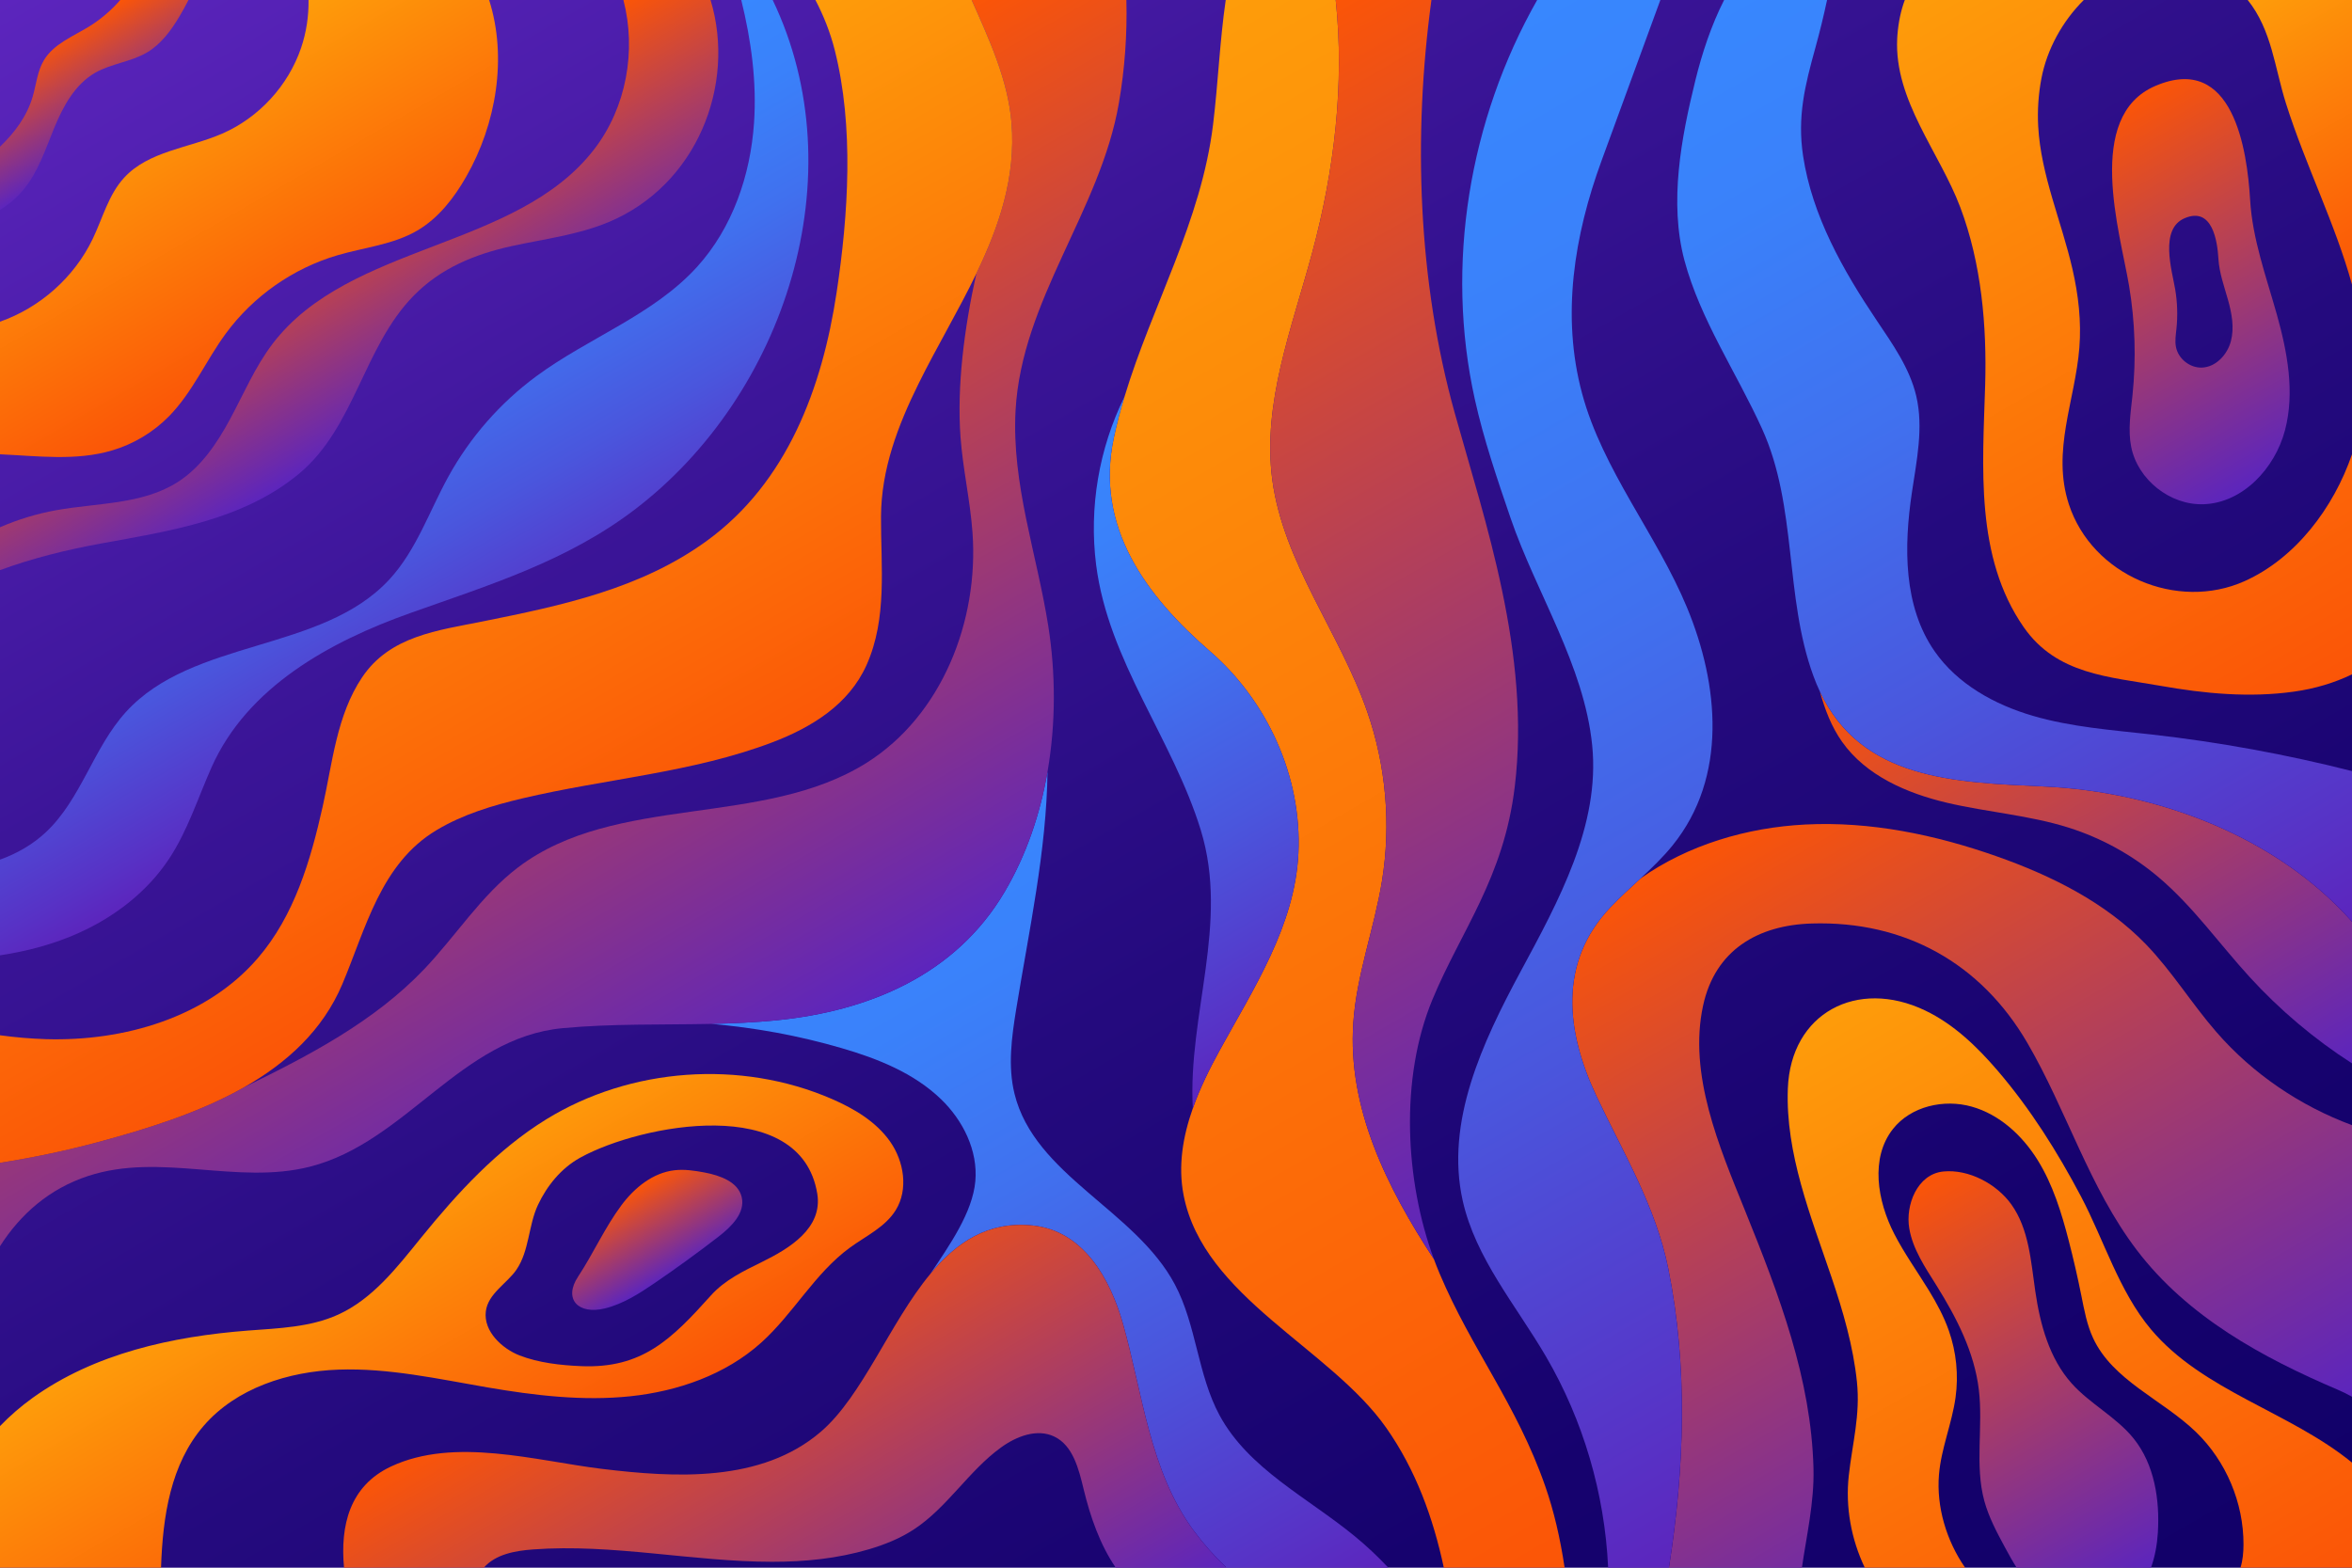 <?xml version="1.0" encoding="utf-8"?>
<!-- Generator: Adobe Illustrator 25.0.1, SVG Export Plug-In . SVG Version: 6.00 Build 0)  -->
<svg version="1.2" baseProfile="tiny" xmlns="http://www.w3.org/2000/svg" xmlns:xlink="http://www.w3.org/1999/xlink" x="0px"
	 y="0px" viewBox="0 0 750 500" overflow="visible" xml:space="preserve">
<g id="BACKGROUND">
	<linearGradient id="SVGID_1_" gradientUnits="userSpaceOnUse" x1="172.997" y1="-99.88" x2="577.003" y2="599.88">
		<stop  offset="0" style="stop-color:#5C25BD"/>
		<stop  offset="0.289" style="stop-color:#3C1599"/>
		<stop  offset="0.566" style="stop-color:#240A7E"/>
		<stop  offset="0.812" style="stop-color:#16026E"/>
		<stop  offset="1" style="stop-color:#110068"/>
	</linearGradient>
	<rect fill="url(#SVGID_1_)" width="750" height="500"/>
</g>
<g id="OBJECTS">
	<g>
		<g id="XMLID_1_">
			<g>
				<linearGradient id="SVGID_2_" gradientUnits="userSpaceOnUse" x1="17.631" y1="11.962" x2="37.038" y2="45.576">
					<stop  offset="0" style="stop-color:#FB5507"/>
					<stop  offset="1" style="stop-color:#5C25BD"/>
				</linearGradient>
				<path fill="url(#SVGID_2_)" d="M38.35,0h21.76c-0.9,1.76-1.85,3.49-2.86,5.19c-2.67,4.49-5.87,8.88-10.37,11.54
					c-5.11,3.02-11.39,3.53-16.53,6.48C23.9,26.91,20.13,33.9,17.3,40.77s-5.14,14.15-9.91,19.85c-2.1,2.51-4.61,4.62-7.39,6.34
					V46.79c4.7-4.51,8.55-9.66,10.4-15.88c1.16-3.91,1.49-8.16,3.58-11.67c3.09-5.2,9.21-7.58,14.37-10.74
					C32.09,6.2,35.47,3.31,38.35,0z"/>
				<linearGradient id="SVGID_3_" gradientUnits="userSpaceOnUse" x1="51.717" y1="26.947" x2="98.845" y2="108.576">
					<stop  offset="0" style="stop-color:#FE9C0A"/>
					<stop  offset="1" style="stop-color:#FB5507"/>
				</linearGradient>
				<path fill="url(#SVGID_3_)" d="M155.97,0c5.81,18.19,2.35,39.52-7.34,56.41c-3.87,6.75-8.8,13.15-15.51,17.09
					c-7.67,4.51-16.86,5.39-25.4,7.88c-14.23,4.15-27.01,13.11-35.77,25.07c-6.29,8.59-10.58,18.68-18.03,26.28
					c-4.99,5.1-11.3,8.89-18.14,10.92c-11.51,3.42-23.69,1.79-35.78,1.24V102.6c12.77-4.48,23.68-14.16,29.55-26.38
					c3.18-6.63,5.05-14.1,10.01-19.52c7.8-8.51,20.63-9.46,31.22-14.05C82.5,37.57,91.9,27.37,96.01,15.27
					C97.68,10.36,98.46,5.18,98.39,0h18.24H155.97z"/>
				<linearGradient id="SVGID_4_" gradientUnits="userSpaceOnUse" x1="580.39" y1="324.013" x2="698.997" y2="529.446">
					<stop  offset="0" style="stop-color:#FE9C0A"/>
					<stop  offset="1" style="stop-color:#FB5507"/>
				</linearGradient>
				<path fill="url(#SVGID_4_)" d="M750,466.48V500h-35.57c0.76-2.37,0.96-4.9,0.97-7.4c0.04-13.34-5.56-26.6-15.15-35.87
					c-10.77-10.4-26.55-16.4-32.83-30c-1.95-4.22-2.79-8.86-3.71-13.43c-1.18-5.91-2.53-11.78-4.04-17.61
					c-2.31-8.93-5.05-17.88-9.92-25.71c-4.87-7.83-12.13-14.53-21-17.03c-8.88-2.51-19.39-0.13-25.11,7.1
					c-7.34,9.27-5.01,23.01,0.41,33.52c3.21,6.24,7.36,12.01,11.02,17.99c2.51,4.1,4.78,8.31,6.37,12.84
					c2.39,6.8,3.13,14.16,2.14,21.29c-1.15,8.34-4.6,16.27-5.29,24.66c-0.84,10.18,2.34,21.03,8.35,29.65h-32
					c-4.35-9.1-6.22-19.39-5.1-29.42c1.14-10.28,3.69-19.2,2.6-29.8c-1.18-11.42-4.43-22.54-8.1-33.38
					c-6.65-19.63-14.71-39.48-13.94-60.19c0.9-24.14,22.12-35.26,43.75-24.94c9.1,4.34,16.55,11.51,23.12,19.17
					c10.49,12.23,19.1,25.94,26.61,40.16c7.32,13.87,12.14,30.3,22.32,42.39C702.49,443.7,730.08,450.22,750,466.48z"/>
				<linearGradient id="SVGID_5_" gradientUnits="userSpaceOnUse" x1="546.794" y1="266.104" x2="675.267" y2="488.627">
					<stop  offset="0" style="stop-color:#FB5507"/>
					<stop  offset="1" style="stop-color:#5C25BD"/>
				</linearGradient>
				<path fill="url(#SVGID_5_)" d="M750,358.86v86.62c-1.41-0.8-2.89-1.53-4.43-2.19c-24.19-10.31-48-23.3-64.2-44.6
					c-15.18-19.96-22.34-44.52-34.87-66.03c-14.84-25.49-39.13-39-68.75-38.12c-17.22,0.52-30.85,8.48-34.68,26.22
					c-4.74,21.92,5.19,45.08,13.24,65c11.17,27.61,21.22,53.98,21.97,82.52c0.28,10.96-2.26,21.69-3.69,31.72h-42.41
					c5.01-31.72,6.09-64.22-0.22-95.45c-4-19.82-14.34-36.83-22.86-54.89c-9.72-20.57-12.37-42.71,4.53-60.4
					c3.03-3.17,6.3-6.12,9.52-9.11c15.22-10.72,33.9-16.23,52.56-17.18c20.67-1.05,41.34,3.24,60.86,10.1
					c17.6,6.19,34.81,14.74,47.77,28.16c8.29,8.6,14.58,18.92,22.42,27.93C718.36,342.51,733.43,352.71,750,358.86z"/>
				<linearGradient id="SVGID_6_" gradientUnits="userSpaceOnUse" x1="627.201" y1="193.545" x2="720.954" y2="355.93">
					<stop  offset="0" style="stop-color:#FB5507"/>
					<stop  offset="1" style="stop-color:#5C25BD"/>
				</linearGradient>
				<path fill="url(#SVGID_6_)" d="M750,293.95v45.21c-12.03-7.74-23.05-17.05-32.7-27.61c-9.68-10.6-18.03-22.5-28.99-31.77
					c-8.37-7.08-18.17-12.49-28.63-15.8c-12.59-3.98-25.94-4.92-38.8-7.94c-12.86-3.03-25.89-8.68-33.5-19.48
					c-3.38-4.79-5.47-10.28-7.04-15.96c13.31,28.11,42.72,28.91,71.48,30.24C687.92,252.51,725.75,266.67,750,293.95z"/>
				<linearGradient id="SVGID_7_" gradientUnits="userSpaceOnUse" x1="535.239" y1="8.395" x2="712.578" y2="315.555">
					<stop  offset="0" style="stop-color:#3887FE"/>
					<stop  offset="0.172" style="stop-color:#3A81FA"/>
					<stop  offset="0.397" style="stop-color:#4071EF"/>
					<stop  offset="0.651" style="stop-color:#4A56DD"/>
					<stop  offset="0.924" style="stop-color:#5831C5"/>
					<stop  offset="1" style="stop-color:#5C25BD"/>
				</linearGradient>
				<path fill="url(#SVGID_7_)" d="M580.34,220.6c-0.76-1.6-1.46-3.29-2.11-5.07c-9.25-25.35-5.08-53.91-16.32-78.71
					c-8.15-17.97-19.73-34.87-24.78-53.78c-4.94-18.49-1.01-39.17,3.48-57.38c2.16-8.78,5.08-17.58,9.17-25.66h32.83
					c-1.09,5.11-2.34,10.21-3.73,15.25c-3.3,11.93-5.82,21.93-3.91,34.51c2.9,19.08,12.69,36.39,23.45,52.41
					c5.1,7.6,10.56,15.27,12.64,24.18c2.35,10.06,0.12,20.53-1.4,30.75c-2.58,17.29-2.73,36.3,7.26,50.64
					c7.28,10.46,19.1,17,31.33,20.57c12.22,3.58,25.03,4.51,37.69,5.93c21.58,2.43,43,6.34,64.06,11.69v48.02
					c-24.25-27.28-62.08-41.44-98.18-43.11C623.06,249.51,593.65,248.71,580.34,220.6z"/>
				<linearGradient id="SVGID_8_" gradientUnits="userSpaceOnUse" x1="600.322" y1="4.086" x2="729.105" y2="227.144">
					<stop  offset="0" style="stop-color:#FE9C0A"/>
					<stop  offset="1" style="stop-color:#FB5507"/>
				</linearGradient>
				<path fill="url(#SVGID_8_)" d="M750,144.9v70.18c-5.54,2.66-11.69,4.56-18.51,5.51c-14.15,1.99-28.47,0.64-42.47-1.84
					c-16.57-2.93-33.18-3.6-43.7-18.72c-15.58-22.39-13.07-51.22-12.3-77.06c0.57-19.03-1.17-38.94-7.94-56.88
					c-6.65-17.62-21.05-34.05-20.11-53.73c0.02-0.39,0.04-0.77,0.07-1.16c0.33-4.18,1.13-7.89,2.36-11.2h57.07
					c-6.8,6.76-11.73,15.69-13.51,25.02c-0.95,5-1.3,10.12-1.03,15.21c0.85,15.64,7.44,30.33,10.93,45.59
					c1.89,8.22,2.87,16.69,2.2,25.08c-1.34,16.88-8.9,32.89-3.35,49.92c7.41,22.7,34.54,34.18,56.05,24.53
					C731.97,178.07,744.12,162.03,750,144.9z"/>
				<linearGradient id="SVGID_9_" gradientUnits="userSpaceOnUse" x1="722.04" y1="-3.054" x2="769.648" y2="79.406">
					<stop  offset="0" style="stop-color:#FE9C0A"/>
					<stop  offset="1" style="stop-color:#FB5507"/>
				</linearGradient>
				<path fill="url(#SVGID_9_)" d="M750,0v90.75c-5.36-19.44-14.76-37.89-21.05-57.75c-3.63-11.46-4.51-23.38-12.2-33H750z"/>
				<linearGradient id="SVGID_10_" gradientUnits="userSpaceOnUse" x1="666.182" y1="39.407" x2="729.216" y2="148.586">
					<stop  offset="0" style="stop-color:#FB5507"/>
					<stop  offset="1" style="stop-color:#5C25BD"/>
				</linearGradient>
				<path fill="url(#SVGID_10_)" d="M726.01,100.22c3.38,12.05,5.81,24.91,2.62,37.02c-3.2,12.11-13.43,23.15-25.94,23.58
					c-10.7,0.37-21.04-7.84-23.11-18.34c-1.06-5.37-0.15-10.92,0.42-16.37c1.21-11.65,0.84-23.47-1.1-35.03
					c-2.87-17.08-14.26-53.95,8.38-63.67c24.87-10.67,29.3,20.57,30.23,36.29C718.24,76.21,722.62,88.16,726.01,100.22z
					 M711.38,108.82c1.14-4.33,0.28-8.92-0.93-13.22c-1.21-4.31-2.78-8.57-3.04-13.04c-0.33-5.61-1.91-16.77-10.79-12.96
					c-8.09,3.47-4.02,16.64-2.99,22.74c0.69,4.12,0.82,8.34,0.39,12.5c-0.2,1.95-0.53,3.93-0.15,5.85c0.74,3.75,4.43,6.68,8.25,6.55
					C706.59,117.08,710.24,113.14,711.38,108.82z"/>
				<linearGradient id="SVGID_11_" gradientUnits="userSpaceOnUse" x1="606.512" y1="380.166" x2="678.249" y2="504.417">
					<stop  offset="0" style="stop-color:#FB5507"/>
					<stop  offset="1" style="stop-color:#5C25BD"/>
				</linearGradient>
				<path fill="url(#SVGID_11_)" d="M680.4,458.84c6.61,8.26,8.34,19.48,7.69,30.04c-0.23,3.69-0.9,7.57-2.19,11.12h-42.83
					c-1.36-2.11-2.57-4.33-3.75-6.51c-2.57-4.76-5.15-9.58-6.57-14.8c-3.1-11.44-0.33-23.65-1.74-35.43
					c-1.42-11.96-7.1-23-13.48-33.22c-0.04-0.08-0.09-0.15-0.14-0.23c-3.55-5.66-7.43-11.39-8.56-17.97
					c-1.29-7.44,2.52-17.36,10.84-18.2c8.14-0.81,17.04,3.98,21.69,10.48c5.64,7.88,6.25,18.14,7.65,27.73
					c1.54,10.58,4.48,21.44,11.62,29.4C666.53,447.83,674.87,451.95,680.4,458.84z"/>
				<linearGradient id="SVGID_12_" gradientUnits="userSpaceOnUse" x1="405.133" y1="49.096" x2="632.142" y2="442.287">
					<stop  offset="0" style="stop-color:#3887FE"/>
					<stop  offset="0.172" style="stop-color:#3A81FA"/>
					<stop  offset="0.397" style="stop-color:#4071EF"/>
					<stop  offset="0.651" style="stop-color:#4A56DD"/>
					<stop  offset="0.924" style="stop-color:#5831C5"/>
					<stop  offset="1" style="stop-color:#5C25BD"/>
				</linearGradient>
				<path fill="url(#SVGID_12_)" d="M523.15,280.15c-3.22,2.99-6.49,5.94-9.52,9.11c-16.9,17.69-14.25,39.83-4.53,60.4
					c8.52,18.06,18.86,35.07,22.86,54.89c6.31,31.23,5.23,63.73,0.22,95.45H512.8c-1.09-23.61-7.91-46.97-19.84-67.38
					c-9.53-16.31-22.44-31.29-26.55-49.73c-5.57-25.05,6.28-50.39,18.45-72.98c12.17-22.59,25.43-46.7,22.85-72.23
					c-2.59-25.57-17.85-48.57-26.04-72.49c-4.25-12.45-8.52-24.94-11.37-37.78C460.75,84.45,468.49,38.2,490.17,0h39.28
					c-6.25,17.09-12.5,34.18-18.76,51.28c-8.7,23.77-12.88,49.35-6.21,74.18c6.58,24.51,23.82,45,33.48,68.33
					c10.15,24.5,13.05,54.04-4.65,75.89C530.24,273.46,526.73,276.83,523.15,280.15z"/>
				<linearGradient id="SVGID_13_" gradientUnits="userSpaceOnUse" x1="315.34" y1="43.602" x2="558.861" y2="465.393">
					<stop  offset="0" style="stop-color:#FE9C0A"/>
					<stop  offset="1" style="stop-color:#FB5507"/>
				</linearGradient>
				<path fill="url(#SVGID_13_)" d="M358.57,126.56c8.8-29.18,24.5-55.96,28.26-86.91c1.61-13.21,2.12-26.57,4.03-39.65h35.06
					c2.87,26.85-0.45,54.42-7.5,80.61c-6.42,23.86-15.97,47.95-12.71,72.43c3.53,26.49,21.47,48.65,30.25,73.89
					c6.01,17.25,7.65,36,4.73,54.03c-2.47,15.2-8.11,29.88-9.15,45.25c-1.85,27.1,10.5,52.2,25.7,75.38
					c0.59,1.58,1.2,3.13,1.84,4.65c10.25,24.26,24.53,41.59,33.66,67.76c2.75,7.87,4.8,16.7,6.18,26H460.4
					c-3.4-15.92-8.95-31.21-18.38-44.64c-17.9-25.47-58.28-41.63-64.6-74.2c-1.82-9.36-0.21-18.74,2.94-27.66
					c2.28-6.46,5.37-12.69,8.56-18.51c10.79-19.67,24.01-39.72,25.11-62.84c1.17-24.53-10-48.67-28.18-64.42
					c-20.34-17.63-36.72-39.55-30.7-67.99C356.09,135.28,357.25,130.89,358.57,126.56z"/>
				<linearGradient id="SVGID_14_" gradientUnits="userSpaceOnUse" x1="361.968" y1="36.923" x2="543.692" y2="351.677">
					<stop  offset="0" style="stop-color:#FB5507"/>
					<stop  offset="1" style="stop-color:#5C25BD"/>
				</linearGradient>
				<path fill="url(#SVGID_14_)" d="M463.9,131.79c9.68,34.73,24.24,76.72,19.12,119.16c-3.52,29.11-17.11,45.83-26.23,67.8
					c-10.49,25.28-8.75,57.86,0.45,82.84c-15.2-23.18-27.55-48.28-25.7-75.38c1.04-15.37,6.68-30.05,9.15-45.25
					c2.92-18.03,1.28-36.78-4.73-54.03c-8.78-25.24-26.72-47.4-30.25-73.89c-3.26-24.48,6.29-48.57,12.71-72.43
					c7.05-26.19,10.37-53.76,7.5-80.61h23.69h6.84C450.55,43.42,452.13,89.63,463.9,131.79z"/>
				<linearGradient id="SVGID_15_" gradientUnits="userSpaceOnUse" x1="276.394" y1="279.406" x2="413.49" y2="516.864">
					<stop  offset="0" style="stop-color:#3887FE"/>
					<stop  offset="0.172" style="stop-color:#3A81FA"/>
					<stop  offset="0.397" style="stop-color:#4071EF"/>
					<stop  offset="0.651" style="stop-color:#4A56DD"/>
					<stop  offset="0.924" style="stop-color:#5831C5"/>
					<stop  offset="1" style="stop-color:#5C25BD"/>
				</linearGradient>
				<path fill="url(#SVGID_15_)" d="M442.7,500h-51.58c-3.82-3.6-7.31-7.53-10.43-11.75c-14.08-19.06-16.31-43.78-22.61-66.07
					c-4.02-14.2-12.5-29.63-28.75-31.32c-14.24-1.49-24.34,5.38-32.66,15.43c6.23-9.3,13.46-19.65,14.34-29.55
					c0.87-9.73-3.9-19.36-10.92-26.14c-8.71-8.42-20.33-13-31.78-16.33c-13.54-3.94-27.48-6.52-41.54-7.71
					c6.95-0.15,13.89-0.46,20.8-1.14c29.58-2.94,57.17-14.52,72.77-40.95c6.88-11.65,11.34-24.77,13.69-38.34
					c-0.32,25.24-5.91,50.64-9.99,75.76c-1.45,8.93-2.7,18.15-0.54,26.94c6.39,26.09,38.56,37.1,51.14,60.84
					c6.9,13.01,7.24,28.75,14.24,41.71c9.21,17.04,27.93,26.16,42.92,38.42C435.66,492.95,439.3,496.37,442.7,500z"/>
				<linearGradient id="SVGID_16_" gradientUnits="userSpaceOnUse" x1="317.607" y1="150.21" x2="421.323" y2="329.85">
					<stop  offset="0" style="stop-color:#3887FE"/>
					<stop  offset="0.172" style="stop-color:#3A81FA"/>
					<stop  offset="0.397" style="stop-color:#4071EF"/>
					<stop  offset="0.651" style="stop-color:#4A56DD"/>
					<stop  offset="0.924" style="stop-color:#5831C5"/>
					<stop  offset="1" style="stop-color:#5C25BD"/>
				</linearGradient>
				<path fill="url(#SVGID_16_)" d="M385.85,207.73c18.18,15.75,29.35,39.89,28.18,64.42c-1.1,23.12-14.32,43.17-25.11,62.84
					c-3.19,5.82-6.28,12.05-8.56,18.51c-1.62-29.96,11.67-59,2.55-88.72c-8.93-29.09-29.48-53.89-33.38-84.64
					c-2.31-18.23,0.9-37.12,9.04-53.58c-1.32,4.33-2.48,8.72-3.42,13.18C349.13,168.18,365.51,190.1,385.85,207.73z"/>
				<linearGradient id="SVGID_17_" gradientUnits="userSpaceOnUse" x1="210.344" y1="418.145" x2="290.983" y2="557.814">
					<stop  offset="0" style="stop-color:#FB5507"/>
					<stop  offset="1" style="stop-color:#5C25BD"/>
				</linearGradient>
				<path fill="url(#SVGID_17_)" d="M296.67,406.29c8.32-10.05,18.42-16.92,32.66-15.43c16.25,1.69,24.73,17.12,28.75,31.32
					c6.3,22.29,8.53,47.01,22.61,66.07c3.12,4.22,6.61,8.15,10.43,11.75h-35.33c-5.06-7.41-8.1-16.21-10.24-25.01
					c-1.56-6.47-3.38-13.95-9.38-16.82c-5.49-2.63-12.08-0.07-17,3.51c-10.33,7.49-17.13,19.19-27.83,26.16
					c-4.35,2.84-9.23,4.8-14.22,6.28c-10.11,2.99-20.43,4-30.88,4c-25.14,0-50.98-5.83-76.27-3.94c-5.72,0.42-11.94,1.53-15.69,5.82
					H109.7c-1.24-13.45,1.78-26.09,15-32.28c20.29-9.5,46.16-1.8,67.21,0.76c23.25,2.82,50.86,4.48,69.86-11.86
					C275.07,445.17,283.73,421.9,296.67,406.29z"/>
				<linearGradient id="SVGID_18_" gradientUnits="userSpaceOnUse" x1="126.098" y1="106.084" x2="256.834" y2="332.525">
					<stop  offset="0" style="stop-color:#FB5507"/>
					<stop  offset="1" style="stop-color:#5C25BD"/>
				</linearGradient>
				<path fill="url(#SVGID_18_)" d="M226.77,326.56c-15.79,0.33-31.62-0.11-47.34,1.36c-32.57,3.05-49.95,36.39-80.59,44.18
					c-23.33,5.93-47.63-4.63-70.77,2.98C15.77,379.12,6.55,387.2,0,397.47v-26.6c10.6-1.67,21.11-3.87,31.47-6.67
					c15.22-4.11,31.98-9.25,46.41-17.45c0,0,0.01,0,0.01-0.01c20.71-10.09,41.43-20.93,57.29-37.54
					c10.22-10.71,18.25-23.64,30.05-32.58c31.15-23.59,78.09-12.52,111.15-33.35c23.93-15.08,35.78-45.18,33.73-73.4
					c-0.74-10.23-3.08-20.3-3.83-30.54c-1.16-16.01,1.14-34.46,5.06-52.09c7.28-15.1,12.64-30.82,11.21-48.09
					C321.4,25.41,315.43,12.6,309.84,0h49.34c0.28,11-0.52,22.04-2.4,32.91c-5.93,34.32-31,62.67-32.94,98.01
					c-1.28,23.42,6.81,45.81,10.42,68.66c2.38,15.06,2.45,31.09-0.23,46.55c-2.35,13.57-6.81,26.69-13.69,38.34
					c-15.6,26.43-43.19,38.01-72.77,40.95C240.66,326.1,233.72,326.41,226.77,326.56z"/>
				<linearGradient id="SVGID_19_" gradientUnits="userSpaceOnUse" x1="100.899" y1="91.868" x2="205.512" y2="273.063">
					<stop  offset="0" style="stop-color:#FE9C0A"/>
					<stop  offset="1" style="stop-color:#FB5507"/>
				</linearGradient>
				<path fill="url(#SVGID_19_)" d="M311.34,87.24c-5.73,11.9-12.65,23.42-18.38,35.03c-6.65,13.45-11.97,27.41-12.03,42.56
					c-0.06,15.87,2.07,32.35-4.61,47.28c-5.63,12.57-17.48,19.87-29.96,24.62c-25.5,9.71-53.2,11.63-79.76,17.9
					c-9.52,2.25-19.02,5.11-27.41,10.14c-17.76,10.64-22.52,31.3-30.02,49.09c-6.25,14.79-17.74,25.19-31.28,32.88
					c0,0.01-0.01,0.01-0.01,0.01c-14.43,8.2-31.19,13.34-46.41,17.45c-10.36,2.8-20.87,5-31.47,6.67v-40.68
					c4.87,0.66,9.76,1.09,14.69,1.24c24.87,0.73,51.19-6.92,67.44-25.75c11.75-13.61,16.91-31.25,20.77-48.45
					c3.12-13.91,4.43-29.08,12.58-41.22c8.89-13.23,24.13-14.93,38.62-17.85c25-5.02,50.27-10.37,71.29-25.67
					c25.68-18.68,36.81-48.87,41.38-79.16c3.75-24.82,5.6-52.92-0.61-77.45c-1.42-5.59-3.52-10.86-6.14-15.88h49.82
					c5.59,12.6,11.56,25.41,12.71,39.15C323.98,56.42,318.62,72.14,311.34,87.24z"/>
				<linearGradient id="SVGID_20_" gradientUnits="userSpaceOnUse" x1="114.829" y1="385.038" x2="166.142" y2="473.913">
					<stop  offset="0" style="stop-color:#FE9C0A"/>
					<stop  offset="1" style="stop-color:#FB5507"/>
				</linearGradient>
				<path fill="url(#SVGID_20_)" d="M283.8,364.04c4.48,6.35,5.92,15.33,1.82,21.94c-3.32,5.36-9.42,8.18-14.52,11.88
					c-11.25,8.17-18.06,21.1-28.4,30.39c-11.37,10.21-26.53,15.48-41.72,17.08c-15.2,1.59-30.54-0.26-45.6-2.84
					c-15.74-2.71-31.52-6.23-47.48-5.66c-15.96,0.58-32.54,5.85-42.97,17.94C54.4,466.98,51.9,483.54,51.35,500H0v-45.16
					c3.21-3.32,6.71-6.35,10.43-9.02c19.74-14.16,44.48-19.58,68.7-21.45c9.74-0.74,19.79-1.04,28.69-5.08
					c11.07-5.02,18.83-15.13,26.49-24.58c11.58-14.26,24.21-28.05,39.85-37.69c26.92-16.58,62-19.11,91.02-6.55
					C272.32,353.56,279.31,357.69,283.8,364.04z M242.99,402.48c8.56-4.21,19.44-10.68,17.62-21.77
					c-5.26-31.96-56.23-22.12-75.43-11.57c-0.1,0.05-0.21,0.11-0.31,0.17c-5.96,3.34-10.48,8.9-13.35,15.04
					c-3.06,6.56-2.71,14.56-6.84,20.61c-2.97,4.36-9.07,7.63-9.76,13.29c-0.8,6.45,5.32,11.94,10.75,14.05
					c6.1,2.37,13.08,3.14,19.59,3.42c19.51,0.82,28.83-8.5,41.44-22.55C231.12,408.24,237.15,405.35,242.99,402.48z"/>
				<linearGradient id="SVGID_21_" gradientUnits="userSpaceOnUse" x1="85.521" y1="87.093" x2="161.753" y2="219.129">
					<stop  offset="0" style="stop-color:#3887FE"/>
					<stop  offset="0.172" style="stop-color:#3A81FA"/>
					<stop  offset="0.397" style="stop-color:#4071EF"/>
					<stop  offset="0.651" style="stop-color:#4A56DD"/>
					<stop  offset="0.924" style="stop-color:#5831C5"/>
					<stop  offset="1" style="stop-color:#5C25BD"/>
				</linearGradient>
				<path fill="url(#SVGID_21_)" d="M246.39,0c26.76,55.81,4,125.87-43.88,162.44c-21.69,16.56-46.32,24.07-71.68,33.09
					c-25.49,9.05-51.97,23.51-63.38,49.21c-4.36,9.81-7.61,20.21-13.54,29.17C47,284.37,36.68,292.34,25.24,297.5
					c-8.01,3.61-16.54,5.89-25.24,7.19v-30.52c5.4-1.94,10.41-4.8,14.6-8.72c11.26-10.52,15.16-26.91,25.51-38.32
					c21.35-23.56,62.53-18.97,84.08-42.35c8.57-9.29,12.69-21.72,18.8-32.79c6.88-12.5,16.5-23.48,27.97-31.95
					c16.69-12.34,37.34-19.55,51.3-34.9c11.28-12.42,17.04-29.19,18.18-45.93c0.9-13.17-0.9-26.36-4.07-39.21H246.39z"/>
				<linearGradient id="SVGID_22_" gradientUnits="userSpaceOnUse" x1="199.59" y1="380.384" x2="214.542" y2="406.282">
					<stop  offset="0" style="stop-color:#FB5507"/>
					<stop  offset="1" style="stop-color:#5C25BD"/>
				</linearGradient>
				<path fill="url(#SVGID_22_)" d="M236.52,381.84c1.17,5.01-3.29,9.4-7.36,12.55c-6.61,5.11-13.37,10.02-20.27,14.74
					c-4.98,3.4-10.16,6.75-16.01,8.18c-8.48,2.07-13.3-2.94-8.54-10.14c4.87-7.39,8.54-15.68,13.83-22.78
					c4.14-5.56,9.99-10.33,16.87-11.14c3.19-0.38,6.42,0.11,9.58,0.7C229.58,374.89,235.38,376.92,236.52,381.84z"/>
				<linearGradient id="SVGID_23_" gradientUnits="userSpaceOnUse" x1="95.296" y1="59.753" x2="135.344" y2="129.119">
					<stop  offset="0" style="stop-color:#FB5507"/>
					<stop  offset="1" style="stop-color:#5C25BD"/>
				</linearGradient>
				<path fill="url(#SVGID_23_)" d="M226.58,0c8.25,27.28-4.56,59.21-32.56,70.86c-9.75,4.06-20.38,5.35-30.71,7.6
					c-11.88,2.59-22.76,7.04-31.39,15.84c-16.03,16.35-18.77,42-36.57,56.79c-17.79,14.79-41.19,18.25-63.22,22.27
					c-10.74,1.96-21.72,4.65-32.13,8.48v-11.37v-2.31c5.72-2.47,11.72-4.31,17.85-5.42c13.18-2.38,27.53-1.78,38.82-8.99
					c7.39-4.73,12.49-12.28,16.66-20.01c4.39-8.14,8.02-16.78,13.63-24.14c24.57-32.19,77.81-29.92,102.53-62.01
					C199.72,34.31,203,16.16,198.79,0H226.58z"/>
			</g>
		</g>
	</g>
</g>
</svg>
